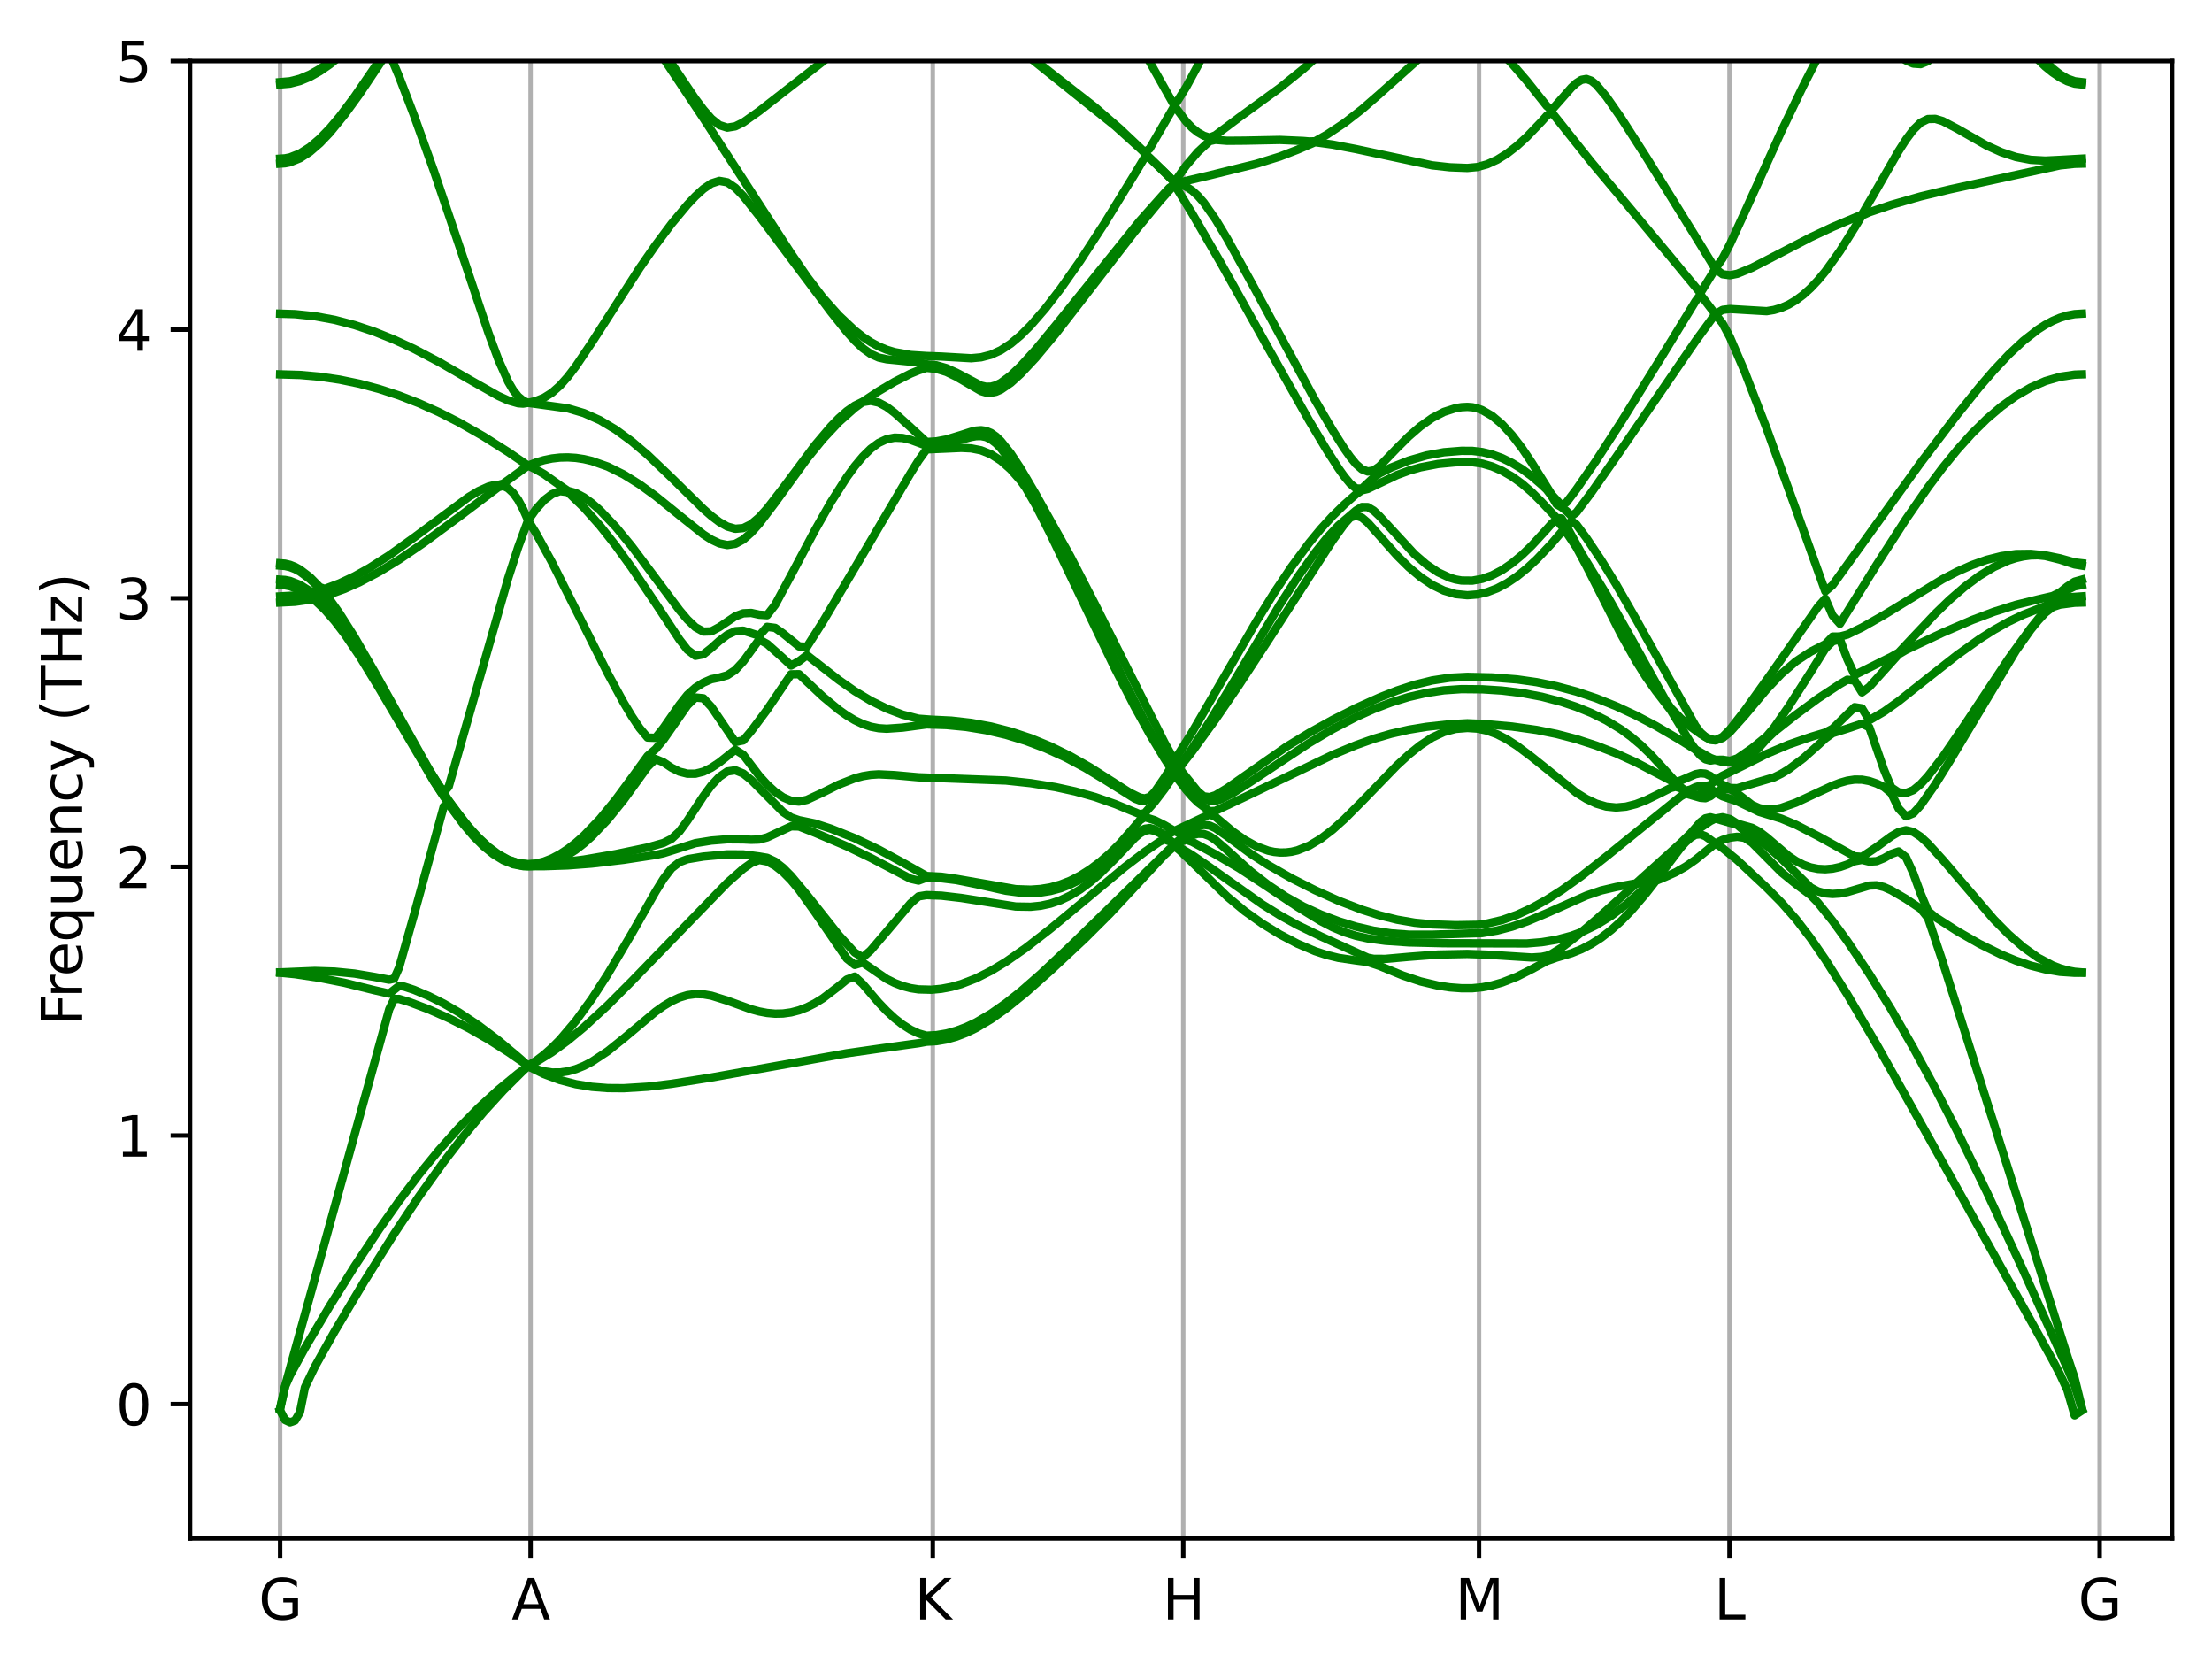 <?xml version="1.0" encoding="UTF-8" standalone="no"?>
<!DOCTYPE svg PUBLIC "-//W3C//DTD SVG 1.1//EN" "http://www.w3.org/Graphics/SVG/1.1/DTD/svg11.dtd">
<svg xmlns:xlink="http://www.w3.org/1999/xlink" width="398.561pt" height="300.989pt" viewBox="0 0 398.561 300.989" xmlns="http://www.w3.org/2000/svg" version="1.1">
 <defs>
  <style type="text/css">*{stroke-linejoin: round; stroke-linecap: butt}</style>
 </defs>
 <g id="figure_1">
  <g id="patch_1">
   <path d="M 0 300.989  L 398.561 300.989  L 398.561 0  L 0 0  z " style="fill: #ffffff"/>
  </g>
  <g id="axes_1">
   <g id="patch_2">
    <path d="M 34.241 277.111  L 391.361 277.111  L 391.361 10.999  L 34.241 10.999  z " style="fill: #ffffff"/>
   </g>
   <g id="matplotlib.axis_1">
    <g id="xtick_1">
     <g id="line2d_1">
      <path d="M 50.473 277.111  L 50.473 10.999  " clip-path="url(#pf12cc8b486)" style="fill: none; stroke: #b0b0b0; stroke-width: 0.8; stroke-linecap: square"/>
     </g>
     <g id="line2d_2">
      <defs>
       <path id="m36f27ec9d1" d="M 0 0  L 0 3.5  " style="stroke: #000000; stroke-width: 0.8"/>
      </defs>
      <g>
       <use xlink:href="#m36f27ec9d1" x="50.473" y="277.111" style="stroke: #000000; stroke-width: 0.8"/>
      </g>
     </g>
     <g id="text_1">
      <!-- G -->
      <g transform="translate(46.599 291.71) scale(0.1 -0.1)">
       <defs>
        <path id="DejaVuSans-47" d="M 3809 666  L 3809 1919  L 2778 1919  L 2778 2438  L 4434 2438  L 4434 434  Q 4069 175 3628 42  Q 3188 -91 2688 -91  Q 1594 -91 976 548  Q 359 1188 359 2328  Q 359 3472 976 4111  Q 1594 4750 2688 4750  Q 3144 4750 3555 4637  Q 3966 4525 4313 4306  L 4313 3634  Q 3963 3931 3569 4081  Q 3175 4231 2741 4231  Q 1884 4231 1454 3753  Q 1025 3275 1025 2328  Q 1025 1384 1454 906  Q 1884 428 2741 428  Q 3075 428 3337 486  Q 3600 544 3809 666  z " transform="scale(0.016)"/>
       </defs>
       <use xlink:href="#DejaVuSans-47"/>
      </g>
     </g>
    </g>
    <g id="xtick_2">
     <g id="line2d_3">
      <path d="M 95.602 277.111  L 95.602 10.999  " clip-path="url(#pf12cc8b486)" style="fill: none; stroke: #b0b0b0; stroke-width: 0.8; stroke-linecap: square"/>
     </g>
     <g id="line2d_4">
      <g>
       <use xlink:href="#m36f27ec9d1" x="95.602" y="277.111" style="stroke: #000000; stroke-width: 0.8"/>
      </g>
     </g>
     <g id="text_2">
      <!-- A -->
      <g transform="translate(92.181 291.71) scale(0.1 -0.1)">
       <defs>
        <path id="DejaVuSans-41" d="M 2188 4044  L 1331 1722  L 3047 1722  L 2188 4044  z M 1831 4666  L 2547 4666  L 4325 0  L 3669 0  L 3244 1197  L 1141 1197  L 716 0  L 50 0  L 1831 4666  z " transform="scale(0.016)"/>
       </defs>
       <use xlink:href="#DejaVuSans-41"/>
      </g>
     </g>
    </g>
    <g id="xtick_3">
     <g id="line2d_5">
      <path d="M 168.07 277.111  L 168.07 10.999  " clip-path="url(#pf12cc8b486)" style="fill: none; stroke: #b0b0b0; stroke-width: 0.8; stroke-linecap: square"/>
     </g>
     <g id="line2d_6">
      <g>
       <use xlink:href="#m36f27ec9d1" x="168.07" y="277.111" style="stroke: #000000; stroke-width: 0.8"/>
      </g>
     </g>
     <g id="text_3">
      <!-- K -->
      <g transform="translate(164.792 291.71) scale(0.1 -0.1)">
       <defs>
        <path id="DejaVuSans-4b" d="M 628 4666  L 1259 4666  L 1259 2694  L 3353 4666  L 4166 4666  L 1850 2491  L 4331 0  L 3500 0  L 1259 2247  L 1259 0  L 628 0  L 628 4666  z " transform="scale(0.016)"/>
       </defs>
       <use xlink:href="#DejaVuSans-4b"/>
      </g>
     </g>
    </g>
    <g id="xtick_4">
     <g id="line2d_7">
      <path d="M 213.199 277.111  L 213.199 10.999  " clip-path="url(#pf12cc8b486)" style="fill: none; stroke: #b0b0b0; stroke-width: 0.8; stroke-linecap: square"/>
     </g>
     <g id="line2d_8">
      <g>
       <use xlink:href="#m36f27ec9d1" x="213.199" y="277.111" style="stroke: #000000; stroke-width: 0.8"/>
      </g>
     </g>
     <g id="text_4">
      <!-- H -->
      <g transform="translate(209.439 291.71) scale(0.1 -0.1)">
       <defs>
        <path id="DejaVuSans-48" d="M 628 4666  L 1259 4666  L 1259 2753  L 3553 2753  L 3553 4666  L 4184 4666  L 4184 0  L 3553 0  L 3553 2222  L 1259 2222  L 1259 0  L 628 0  L 628 4666  z " transform="scale(0.016)"/>
       </defs>
       <use xlink:href="#DejaVuSans-48"/>
      </g>
     </g>
    </g>
    <g id="xtick_5">
     <g id="line2d_9">
      <path d="M 266.496 277.111  L 266.496 10.999  " clip-path="url(#pf12cc8b486)" style="fill: none; stroke: #b0b0b0; stroke-width: 0.8; stroke-linecap: square"/>
     </g>
     <g id="line2d_10">
      <g>
       <use xlink:href="#m36f27ec9d1" x="266.496" y="277.111" style="stroke: #000000; stroke-width: 0.8"/>
      </g>
     </g>
     <g id="text_5">
      <!-- M -->
      <g transform="translate(262.182 291.71) scale(0.1 -0.1)">
       <defs>
        <path id="DejaVuSans-4d" d="M 628 4666  L 1569 4666  L 2759 1491  L 3956 4666  L 4897 4666  L 4897 0  L 4281 0  L 4281 4097  L 3078 897  L 2444 897  L 1241 4097  L 1241 0  L 628 0  L 628 4666  z " transform="scale(0.016)"/>
       </defs>
       <use xlink:href="#DejaVuSans-4d"/>
      </g>
     </g>
    </g>
    <g id="xtick_6">
     <g id="line2d_11">
      <path d="M 311.624 277.111  L 311.624 10.999  " clip-path="url(#pf12cc8b486)" style="fill: none; stroke: #b0b0b0; stroke-width: 0.8; stroke-linecap: square"/>
     </g>
     <g id="line2d_12">
      <g>
       <use xlink:href="#m36f27ec9d1" x="311.624" y="277.111" style="stroke: #000000; stroke-width: 0.8"/>
      </g>
     </g>
     <g id="text_6">
      <!-- L -->
      <g transform="translate(308.838 291.71) scale(0.1 -0.1)">
       <defs>
        <path id="DejaVuSans-4c" d="M 628 4666  L 1259 4666  L 1259 531  L 3531 531  L 3531 0  L 628 0  L 628 4666  z " transform="scale(0.016)"/>
       </defs>
       <use xlink:href="#DejaVuSans-4c"/>
      </g>
     </g>
    </g>
    <g id="xtick_7">
     <g id="line2d_13">
      <path d="M 378.314 277.111  L 378.314 10.999  " clip-path="url(#pf12cc8b486)" style="fill: none; stroke: #b0b0b0; stroke-width: 0.8; stroke-linecap: square"/>
     </g>
     <g id="line2d_14">
      <g>
       <use xlink:href="#m36f27ec9d1" x="378.314" y="277.111" style="stroke: #000000; stroke-width: 0.8"/>
      </g>
     </g>
     <g id="text_7">
      <!-- G -->
      <g transform="translate(374.44 291.71) scale(0.1 -0.1)">
       <use xlink:href="#DejaVuSans-47"/>
      </g>
     </g>
    </g>
   </g>
   <g id="matplotlib.axis_2">
    <g id="ytick_1">
     <g id="line2d_15">
      <defs>
       <path id="mf8f8aa5b74" d="M 0 0  L -3.5 0  " style="stroke: #000000; stroke-width: 0.8"/>
      </defs>
      <g>
       <use xlink:href="#mf8f8aa5b74" x="34.241" y="252.919" style="stroke: #000000; stroke-width: 0.8"/>
      </g>
     </g>
     <g id="text_8">
      <!-- 0 -->
      <g transform="translate(20.878 256.718) scale(0.1 -0.1)">
       <defs>
        <path id="DejaVuSans-30" d="M 2034 4250  Q 1547 4250 1301 3770  Q 1056 3291 1056 2328  Q 1056 1369 1301 889  Q 1547 409 2034 409  Q 2525 409 2770 889  Q 3016 1369 3016 2328  Q 3016 3291 2770 3770  Q 2525 4250 2034 4250  z M 2034 4750  Q 2819 4750 3233 4129  Q 3647 3509 3647 2328  Q 3647 1150 3233 529  Q 2819 -91 2034 -91  Q 1250 -91 836 529  Q 422 1150 422 2328  Q 422 3509 836 4129  Q 1250 4750 2034 4750  z " transform="scale(0.016)"/>
       </defs>
       <use xlink:href="#DejaVuSans-30"/>
      </g>
     </g>
    </g>
    <g id="ytick_2">
     <g id="line2d_16">
      <g>
       <use xlink:href="#mf8f8aa5b74" x="34.241" y="204.535" style="stroke: #000000; stroke-width: 0.8"/>
      </g>
     </g>
     <g id="text_9">
      <!-- 1 -->
      <g transform="translate(20.878 208.334) scale(0.1 -0.1)">
       <defs>
        <path id="DejaVuSans-31" d="M 794 531  L 1825 531  L 1825 4091  L 703 3866  L 703 4441  L 1819 4666  L 2450 4666  L 2450 531  L 3481 531  L 3481 0  L 794 0  L 794 531  z " transform="scale(0.016)"/>
       </defs>
       <use xlink:href="#DejaVuSans-31"/>
      </g>
     </g>
    </g>
    <g id="ytick_3">
     <g id="line2d_17">
      <g>
       <use xlink:href="#mf8f8aa5b74" x="34.241" y="156.151" style="stroke: #000000; stroke-width: 0.8"/>
      </g>
     </g>
     <g id="text_10">
      <!-- 2 -->
      <g transform="translate(20.878 159.95) scale(0.1 -0.1)">
       <defs>
        <path id="DejaVuSans-32" d="M 1228 531  L 3431 531  L 3431 0  L 469 0  L 469 531  Q 828 903 1448 1529  Q 2069 2156 2228 2338  Q 2531 2678 2651 2914  Q 2772 3150 2772 3378  Q 2772 3750 2511 3984  Q 2250 4219 1831 4219  Q 1534 4219 1204 4116  Q 875 4013 500 3803  L 500 4441  Q 881 4594 1212 4672  Q 1544 4750 1819 4750  Q 2544 4750 2975 4387  Q 3406 4025 3406 3419  Q 3406 3131 3298 2873  Q 3191 2616 2906 2266  Q 2828 2175 2409 1742  Q 1991 1309 1228 531  z " transform="scale(0.016)"/>
       </defs>
       <use xlink:href="#DejaVuSans-32"/>
      </g>
     </g>
    </g>
    <g id="ytick_4">
     <g id="line2d_18">
      <g>
       <use xlink:href="#mf8f8aa5b74" x="34.241" y="107.767" style="stroke: #000000; stroke-width: 0.8"/>
      </g>
     </g>
     <g id="text_11">
      <!-- 3 -->
      <g transform="translate(20.878 111.566) scale(0.1 -0.1)">
       <defs>
        <path id="DejaVuSans-33" d="M 2597 2516  Q 3050 2419 3304 2112  Q 3559 1806 3559 1356  Q 3559 666 3084 287  Q 2609 -91 1734 -91  Q 1441 -91 1130 -33  Q 819 25 488 141  L 488 750  Q 750 597 1062 519  Q 1375 441 1716 441  Q 2309 441 2620 675  Q 2931 909 2931 1356  Q 2931 1769 2642 2001  Q 2353 2234 1838 2234  L 1294 2234  L 1294 2753  L 1863 2753  Q 2328 2753 2575 2939  Q 2822 3125 2822 3475  Q 2822 3834 2567 4026  Q 2313 4219 1838 4219  Q 1578 4219 1281 4162  Q 984 4106 628 3988  L 628 4550  Q 988 4650 1302 4700  Q 1616 4750 1894 4750  Q 2613 4750 3031 4423  Q 3450 4097 3450 3541  Q 3450 3153 3228 2886  Q 3006 2619 2597 2516  z " transform="scale(0.016)"/>
       </defs>
       <use xlink:href="#DejaVuSans-33"/>
      </g>
     </g>
    </g>
    <g id="ytick_5">
     <g id="line2d_19">
      <g>
       <use xlink:href="#mf8f8aa5b74" x="34.241" y="59.383" style="stroke: #000000; stroke-width: 0.8"/>
      </g>
     </g>
     <g id="text_12">
      <!-- 4 -->
      <g transform="translate(20.878 63.182) scale(0.1 -0.1)">
       <defs>
        <path id="DejaVuSans-34" d="M 2419 4116  L 825 1625  L 2419 1625  L 2419 4116  z M 2253 4666  L 3047 4666  L 3047 1625  L 3713 1625  L 3713 1100  L 3047 1100  L 3047 0  L 2419 0  L 2419 1100  L 313 1100  L 313 1709  L 2253 4666  z " transform="scale(0.016)"/>
       </defs>
       <use xlink:href="#DejaVuSans-34"/>
      </g>
     </g>
    </g>
    <g id="ytick_6">
     <g id="line2d_20">
      <g>
       <use xlink:href="#mf8f8aa5b74" x="34.241" y="10.999" style="stroke: #000000; stroke-width: 0.8"/>
      </g>
     </g>
     <g id="text_13">
      <!-- 5 -->
      <g transform="translate(20.878 14.798) scale(0.1 -0.1)">
       <defs>
        <path id="DejaVuSans-35" d="M 691 4666  L 3169 4666  L 3169 4134  L 1269 4134  L 1269 2991  Q 1406 3038 1543 3061  Q 1681 3084 1819 3084  Q 2600 3084 3056 2656  Q 3513 2228 3513 1497  Q 3513 744 3044 326  Q 2575 -91 1722 -91  Q 1428 -91 1123 -41  Q 819 9 494 109  L 494 744  Q 775 591 1075 516  Q 1375 441 1709 441  Q 2250 441 2565 725  Q 2881 1009 2881 1497  Q 2881 1984 2565 2268  Q 2250 2553 1709 2553  Q 1456 2553 1204 2497  Q 953 2441 691 2322  L 691 4666  z " transform="scale(0.016)"/>
       </defs>
       <use xlink:href="#DejaVuSans-35"/>
      </g>
     </g>
    </g>
    <g id="text_14">
     <!-- Frequency (THz) -->
     <g transform="translate(14.798 184.814) rotate(-90) scale(0.1 -0.1)">
      <defs>
       <path id="DejaVuSans-46" d="M 628 4666  L 3309 4666  L 3309 4134  L 1259 4134  L 1259 2759  L 3109 2759  L 3109 2228  L 1259 2228  L 1259 0  L 628 0  L 628 4666  z " transform="scale(0.016)"/>
       <path id="DejaVuSans-72" d="M 2631 2963  Q 2534 3019 2420 3045  Q 2306 3072 2169 3072  Q 1681 3072 1420 2755  Q 1159 2438 1159 1844  L 1159 0  L 581 0  L 581 3500  L 1159 3500  L 1159 2956  Q 1341 3275 1631 3429  Q 1922 3584 2338 3584  Q 2397 3584 2469 3576  Q 2541 3569 2628 3553  L 2631 2963  z " transform="scale(0.016)"/>
       <path id="DejaVuSans-65" d="M 3597 1894  L 3597 1613  L 953 1613  Q 991 1019 1311 708  Q 1631 397 2203 397  Q 2534 397 2845 478  Q 3156 559 3463 722  L 3463 178  Q 3153 47 2828 -22  Q 2503 -91 2169 -91  Q 1331 -91 842 396  Q 353 884 353 1716  Q 353 2575 817 3079  Q 1281 3584 2069 3584  Q 2775 3584 3186 3129  Q 3597 2675 3597 1894  z M 3022 2063  Q 3016 2534 2758 2815  Q 2500 3097 2075 3097  Q 1594 3097 1305 2825  Q 1016 2553 972 2059  L 3022 2063  z " transform="scale(0.016)"/>
       <path id="DejaVuSans-71" d="M 947 1747  Q 947 1113 1208 752  Q 1469 391 1925 391  Q 2381 391 2643 752  Q 2906 1113 2906 1747  Q 2906 2381 2643 2742  Q 2381 3103 1925 3103  Q 1469 3103 1208 2742  Q 947 2381 947 1747  z M 2906 525  Q 2725 213 2448 61  Q 2172 -91 1784 -91  Q 1150 -91 751 415  Q 353 922 353 1747  Q 353 2572 751 3078  Q 1150 3584 1784 3584  Q 2172 3584 2448 3432  Q 2725 3281 2906 2969  L 2906 3500  L 3481 3500  L 3481 -1331  L 2906 -1331  L 2906 525  z " transform="scale(0.016)"/>
       <path id="DejaVuSans-75" d="M 544 1381  L 544 3500  L 1119 3500  L 1119 1403  Q 1119 906 1312 657  Q 1506 409 1894 409  Q 2359 409 2629 706  Q 2900 1003 2900 1516  L 2900 3500  L 3475 3500  L 3475 0  L 2900 0  L 2900 538  Q 2691 219 2414 64  Q 2138 -91 1772 -91  Q 1169 -91 856 284  Q 544 659 544 1381  z M 1991 3584  L 1991 3584  z " transform="scale(0.016)"/>
       <path id="DejaVuSans-6e" d="M 3513 2113  L 3513 0  L 2938 0  L 2938 2094  Q 2938 2591 2744 2837  Q 2550 3084 2163 3084  Q 1697 3084 1428 2787  Q 1159 2491 1159 1978  L 1159 0  L 581 0  L 581 3500  L 1159 3500  L 1159 2956  Q 1366 3272 1645 3428  Q 1925 3584 2291 3584  Q 2894 3584 3203 3211  Q 3513 2838 3513 2113  z " transform="scale(0.016)"/>
       <path id="DejaVuSans-63" d="M 3122 3366  L 3122 2828  Q 2878 2963 2633 3030  Q 2388 3097 2138 3097  Q 1578 3097 1268 2742  Q 959 2388 959 1747  Q 959 1106 1268 751  Q 1578 397 2138 397  Q 2388 397 2633 464  Q 2878 531 3122 666  L 3122 134  Q 2881 22 2623 -34  Q 2366 -91 2075 -91  Q 1284 -91 818 406  Q 353 903 353 1747  Q 353 2603 823 3093  Q 1294 3584 2113 3584  Q 2378 3584 2631 3529  Q 2884 3475 3122 3366  z " transform="scale(0.016)"/>
       <path id="DejaVuSans-79" d="M 2059 -325  Q 1816 -950 1584 -1140  Q 1353 -1331 966 -1331  L 506 -1331  L 506 -850  L 844 -850  Q 1081 -850 1212 -737  Q 1344 -625 1503 -206  L 1606 56  L 191 3500  L 800 3500  L 1894 763  L 2988 3500  L 3597 3500  L 2059 -325  z " transform="scale(0.016)"/>
       <path id="DejaVuSans-20" transform="scale(0.016)"/>
       <path id="DejaVuSans-28" d="M 1984 4856  Q 1566 4138 1362 3434  Q 1159 2731 1159 2009  Q 1159 1288 1364 580  Q 1569 -128 1984 -844  L 1484 -844  Q 1016 -109 783 600  Q 550 1309 550 2009  Q 550 2706 781 3412  Q 1013 4119 1484 4856  L 1984 4856  z " transform="scale(0.016)"/>
       <path id="DejaVuSans-54" d="M -19 4666  L 3928 4666  L 3928 4134  L 2272 4134  L 2272 0  L 1638 0  L 1638 4134  L -19 4134  L -19 4666  z " transform="scale(0.016)"/>
       <path id="DejaVuSans-7a" d="M 353 3500  L 3084 3500  L 3084 2975  L 922 459  L 3084 459  L 3084 0  L 275 0  L 275 525  L 2438 3041  L 353 3041  L 353 3500  z " transform="scale(0.016)"/>
       <path id="DejaVuSans-29" d="M 513 4856  L 1013 4856  Q 1481 4119 1714 3412  Q 1947 2706 1947 2009  Q 1947 1309 1714 600  Q 1481 -109 1013 -844  L 513 -844  Q 928 -128 1133 580  Q 1338 1288 1338 2009  Q 1338 2731 1133 3434  Q 928 4138 513 4856  z " transform="scale(0.016)"/>
      </defs>
      <use xlink:href="#DejaVuSans-46"/>
      <use xlink:href="#DejaVuSans-72" x="50.27"/>
      <use xlink:href="#DejaVuSans-65" x="89.133"/>
      <use xlink:href="#DejaVuSans-71" x="150.656"/>
      <use xlink:href="#DejaVuSans-75" x="214.133"/>
      <use xlink:href="#DejaVuSans-65" x="277.512"/>
      <use xlink:href="#DejaVuSans-6e" x="339.035"/>
      <use xlink:href="#DejaVuSans-63" x="402.414"/>
      <use xlink:href="#DejaVuSans-79" x="457.395"/>
      <use xlink:href="#DejaVuSans-20" x="516.574"/>
      <use xlink:href="#DejaVuSans-28" x="548.361"/>
      <use xlink:href="#DejaVuSans-54" x="587.375"/>
      <use xlink:href="#DejaVuSans-48" x="648.459"/>
      <use xlink:href="#DejaVuSans-7a" x="723.654"/>
      <use xlink:href="#DejaVuSans-29" x="776.145"/>
     </g>
    </g>
   </g>
   <g id="line2d_21">
    <path d="M 50.473 254.067  L 51.367 255.785  L 52.26 256.204  L 53.154 255.879  L 54.047 254.377  L 54.941 249.9  L 56.728 246.184  L 60.302 239.804  L 65.663 230.787  L 71.023 222.234  L 75.491 215.523  L 79.958 209.265  L 83.532 204.628  L 87.106 200.344  L 90.68 196.423  L 94.254 192.863  L 95.148 192.057  L 95.148 192.057  L 98.019 193.478  L 100.891 194.544  L 103.763 195.294  L 106.634 195.765  L 109.506 195.992  L 112.378 196.014  L 116.685 195.746  L 120.992 195.23  L 128.172 194.089  L 143.966 191.276  L 152.581 189.724  L 158.324 188.902  L 165.503 187.913  L 166.939 187.645  L 166.939 187.645  L 168.726 187.544  L 170.513 187.24  L 172.3 186.74  L 174.087 186.052  L 175.874 185.189  L 178.554 183.598  L 181.235 181.704  L 184.809 178.822  L 189.276 174.868  L 195.531 169.019  L 199.998 164.559  L 204.465 159.765  L 209.826 153.994  L 211.613 152.4  L 211.613 152.4  L 212.669 153.269  L 221.113 161.491  L 224.28 164.116  L 227.446 166.373  L 230.613 168.316  L 233.779 169.981  L 236.946 171.33  L 239.057 172.023  L 241.168 172.539  L 244.335 173.009  L 246.446 173.281  L 248.557 173.99  L 252.779 175.722  L 255.945 176.778  L 259.112 177.532  L 261.223 177.848  L 263.334 178.008  L 265.283 178.006  L 267.07 177.833  L 268.857 177.489  L 270.644 176.98  L 273.324 175.927  L 276.005 174.575  L 278.685 173.118  L 280.472 172.485  L 283.153 171.697  L 284.94 170.978  L 286.727 170.052  L 288.514 168.903  L 290.301 167.523  L 292.088 165.916  L 293.874 164.088  L 296.555 160.966  L 298.342 158.672  L 300.129 157.924  L 301.916 157.128  L 303.703 156.107  L 305.49 154.866  L 308.17 152.684  L 309.064 151.927  L 310.385 152.775  L 313.028 154.936  L 318.313 159.885  L 320.955 162.554  L 323.598 165.553  L 326.24 168.992  L 328.883 172.833  L 332.847 179.128  L 338.132 188.127  L 344.738 199.886  L 365.879 237.834  L 369.843 245.005  L 371.164 247.53  L 372.485 250.36  L 373.807 254.937  L 375.128 254.067  L 375.128 254.067  " clip-path="url(#pf12cc8b486)" style="fill: none; stroke: #008000; stroke-width: 1.5; stroke-linecap: square"/>
   </g>
   <g id="line2d_22">
    <path d="M 50.473 253.814  L 51.367 249.767  L 52.26 247.735  L 54.941 242.813  L 59.408 235.264  L 63.876 228.119  L 68.343 221.376  L 71.917 216.312  L 75.491 211.576  L 79.065 207.196  L 82.639 203.189  L 86.213 199.559  L 89.787 196.295  L 93.361 193.361  L 95.148 192.057  L 95.148 192.057  L 96.583 192.579  L 98.019 192.98  L 99.455 193.181  L 100.891 193.178  L 102.327 192.973  L 103.763 192.575  L 105.198 191.995  L 106.634 191.25  L 109.506 189.343  L 112.378 187.04  L 118.121 182.229  L 119.557 181.207  L 120.992 180.344  L 122.428 179.681  L 123.864 179.248  L 125.3 179.057  L 126.736 179.099  L 128.172 179.344  L 131.043 180.243  L 135.351 181.801  L 136.787 182.191  L 138.222 182.461  L 139.658 182.59  L 141.094 182.559  L 142.53 182.359  L 143.966 181.985  L 145.402 181.434  L 146.837 180.71  L 148.273 179.821  L 151.145 177.623  L 152.581 176.434  L 154.017 175.911  L 155.452 177.25  L 158.324 180.606  L 159.76 182.106  L 161.196 183.433  L 162.632 184.561  L 164.067 185.472  L 165.503 186.148  L 166.939 186.555  L 166.939 186.555  L 168.726 186.456  L 170.513 186.158  L 172.3 185.667  L 174.087 184.993  L 175.874 184.145  L 178.554 182.577  L 181.235 180.702  L 183.915 178.576  L 187.489 175.452  L 192.85 170.412  L 202.678 160.828  L 210.72 152.949  L 211.613 152.4  L 211.613 152.4  L 212.669 152.745  L 214.78 154.004  L 217.946 156.178  L 227.446 162.905  L 230.613 164.872  L 233.779 166.623  L 238.001 168.673  L 246.446 172.509  L 247.501 172.712  L 249.612 172.724  L 253.834 172.349  L 259.112 171.942  L 264.39 171.833  L 264.39 171.833  L 267.963 171.959  L 276.005 172.475  L 277.792 172.355  L 278.685 172.168  L 279.579 171.82  L 281.366 170.711  L 284.046 168.656  L 284.94 167.921  L 287.62 166.624  L 290.301 164.975  L 292.981 162.942  L 295.661 160.529  L 297.448 158.841  L 298.342 158.523  L 300.129 156.264  L 302.809 152.723  L 303.703 151.723  L 304.596 150.911  L 305.49 150.367  L 306.383 150.275  L 307.277 150.618  L 309.064 151.927  L 309.064 151.927  L 310.385 151.294  L 311.706 150.888  L 313.028 150.725  L 314.349 150.918  L 315.67 151.789  L 320.955 157.114  L 323.598 159.256  L 326.24 161.239  L 327.562 162.602  L 330.204 165.89  L 332.847 169.52  L 336.811 175.424  L 340.775 181.832  L 344.738 188.719  L 348.702 196.051  L 352.666 203.786  L 357.951 214.638  L 364.558 228.858  L 372.485 246.433  L 373.807 249.572  L 375.128 253.814  L 375.128 253.814  " clip-path="url(#pf12cc8b486)" style="fill: none; stroke: #008000; stroke-width: 1.5; stroke-linecap: square"/>
   </g>
   <g id="line2d_23">
    <path d="M 50.473 253.626  L 51.367 249.656  L 56.728 230.301  L 70.13 181.788  L 71.023 179.939  L 71.917 179.937  L 73.704 180.474  L 77.278 181.825  L 80.852 183.402  L 84.426 185.204  L 88 187.238  L 91.574 189.507  L 95.148 191.969  L 95.148 191.969  L 96.583 191.3  L 99.455 189.524  L 102.327 187.421  L 105.198 185.047  L 109.506 181.079  L 113.813 176.761  L 131.043 159.017  L 133.915 156.491  L 135.351 155.47  L 136.787 154.908  L 138.222 155.174  L 139.658 155.953  L 141.094 157.084  L 142.53 158.541  L 143.966 160.277  L 146.837 164.291  L 152.581 172.671  L 154.017 173.812  L 155.452 173.386  L 159.76 176.338  L 161.196 177.061  L 162.632 177.61  L 164.067 177.989  L 165.503 178.214  L 167.833 178.277  L 169.62 178.106  L 171.406 177.767  L 173.193 177.265  L 175.874 176.225  L 178.554 174.874  L 181.235 173.255  L 184.809 170.766  L 189.276 167.296  L 195.531 162.116  L 202.678 156.17  L 206.252 153.445  L 208.933 151.61  L 209.826 151.216  L 210.72 151.541  L 211.613 151.988  L 211.613 151.988  L 213.724 151.277  L 214.78 151.631  L 219.002 153.893  L 223.224 156.367  L 227.446 159.135  L 233.779 163.345  L 238.001 165.93  L 240.112 167.026  L 242.224 167.911  L 244.335 168.57  L 246.446 169.032  L 249.612 169.462  L 253.834 169.751  L 260.167 169.902  L 275.111 169.94  L 277.792 169.716  L 280.472 169.273  L 283.153 168.555  L 284.94 167.899  L 287.62 165.62  L 294.768 159.212  L 296.555 158.896  L 297.448 158.585  L 299.235 156.712  L 301.916 153.502  L 304.596 150.311  L 308.17 147.898  L 309.064 147.441  L 309.064 147.441  L 313.028 148.59  L 314.349 149.716  L 315.67 150.625  L 316.991 151.392  L 318.313 152.325  L 320.955 154.666  L 326.24 159.859  L 327.562 160.561  L 328.883 160.915  L 330.204 161.027  L 331.526 160.942  L 332.847 160.687  L 336.811 159.514  L 338.132 159.459  L 339.453 159.782  L 340.775 160.373  L 343.417 161.916  L 346.06 163.681  L 347.381 165.33  L 350.024 173.205  L 359.272 202.452  L 372.485 244.25  L 373.807 248.244  L 375.128 253.626  L 375.128 253.626  " clip-path="url(#pf12cc8b486)" style="fill: none; stroke: #008000; stroke-width: 1.5; stroke-linecap: square"/>
   </g>
   <g id="line2d_24">
    <path d="M 50.473 175.213  L 53.154 175.477  L 57.621 176.15  L 62.089 177.04  L 67.45 178.364  L 70.13 178.97  L 71.917 177.583  L 72.81 177.712  L 74.597 178.296  L 77.278 179.426  L 79.958 180.774  L 82.639 182.326  L 86.213 184.696  L 89.787 187.39  L 93.361 190.389  L 95.148 191.969  L 95.148 191.969  L 96.583 191.075  L 98.019 189.985  L 99.455 188.716  L 100.891 187.27  L 103.763 183.885  L 106.634 179.922  L 109.506 175.484  L 113.813 168.187  L 118.121 160.617  L 119.557 158.295  L 120.992 156.417  L 122.428 155.296  L 123.864 154.768  L 126.736 154.286  L 131.043 153.89  L 133.915 153.904  L 136.787 154.272  L 138.222 154.513  L 139.658 155.19  L 141.094 156.316  L 142.53 157.761  L 145.402 161.2  L 151.145 168.446  L 154.017 171.592  L 155.452 172.463  L 156.888 171.178  L 159.76 167.818  L 164.067 162.715  L 165.503 161.465  L 166.939 161.23  L 166.939 161.23  L 169.62 161.33  L 173.193 161.746  L 183.022 163.29  L 185.702 163.331  L 187.489 163.151  L 189.276 162.769  L 191.063 162.161  L 192.85 161.312  L 194.637 160.222  L 196.424 158.899  L 198.211 157.361  L 200.891 154.707  L 204.465 150.937  L 205.359 150.167  L 206.252 149.646  L 207.146 149.476  L 208.039 149.654  L 208.933 150.065  L 209.826 150.6  L 211.613 151.988  L 211.613 151.988  L 212.669 151.175  L 213.724 150.703  L 215.835 150.184  L 216.891 150.219  L 217.946 150.612  L 219.002 151.305  L 221.113 153.128  L 225.335 156.942  L 228.502 159.396  L 231.668 161.51  L 234.835 163.284  L 238.001 164.736  L 241.168 165.937  L 244.335 166.907  L 247.501 167.642  L 250.668 168.124  L 253.834 168.354  L 258.056 168.359  L 267.07 168.066  L 269.75 167.622  L 272.431 166.917  L 275.111 165.989  L 278.685 164.491  L 285.833 161.316  L 288.514 160.401  L 291.194 159.77  L 294.768 159.124  L 302.809 151.867  L 304.596 150.121  L 306.383 148.08  L 307.277 147.409  L 308.17 147.213  L 309.064 147.441  L 309.064 147.441  L 310.385 147.206  L 311.706 147.535  L 313.028 148.364  L 315.67 149.106  L 316.991 149.804  L 318.313 150.817  L 322.277 154.198  L 323.598 155.082  L 324.919 155.767  L 326.24 156.242  L 327.562 156.51  L 328.883 156.58  L 330.204 156.463  L 331.526 156.173  L 332.847 155.722  L 334.168 155.132  L 335.489 154.887  L 336.811 155.204  L 338.132 155.121  L 339.453 154.584  L 340.775 153.823  L 342.096 153.37  L 343.417 154.409  L 344.738 157.301  L 346.06 160.93  L 347.381 164.085  L 348.702 165.194  L 352.666 167.726  L 356.63 169.996  L 360.594 171.949  L 363.236 173.036  L 365.879 173.928  L 368.521 174.605  L 371.164 175.049  L 373.807 175.226  L 375.128 175.213  L 375.128 175.213  " clip-path="url(#pf12cc8b486)" style="fill: none; stroke: #008000; stroke-width: 1.5; stroke-linecap: square"/>
   </g>
   <g id="line2d_25">
    <path d="M 50.473 175.158  L 56.728 174.898  L 60.302 175.015  L 63.876 175.367  L 67.45 175.966  L 70.13 176.476  L 71.023 176.281  L 71.917 174.264  L 74.597 164.749  L 79.958 145.264  L 80.852 144.864  L 83.532 148.525  L 85.319 150.623  L 87.106 152.41  L 88.893 153.86  L 90.68 154.953  L 92.467 155.673  L 94.254 156.014  L 98.019 156.028  L 102.327 155.882  L 106.634 155.554  L 112.378 154.875  L 118.121 153.999  L 119.557 153.686  L 125.3 151.876  L 128.172 151.415  L 131.043 151.181  L 133.915 151.203  L 135.351 151.27  L 136.787 151.224  L 138.222 150.845  L 142.53 148.849  L 143.966 148.877  L 146.837 150  L 152.581 152.44  L 156.888 154.526  L 164.067 158.288  L 165.503 158.622  L 166.939 158.088  L 166.939 158.088  L 169.62 158.2  L 172.3 158.527  L 175.874 159.246  L 181.235 160.443  L 183.915 160.798  L 185.702 160.867  L 187.489 160.771  L 189.276 160.491  L 191.063 160.011  L 192.85 159.324  L 194.637 158.425  L 196.424 157.317  L 198.211 156.012  L 200.891 153.746  L 205.359 149.786  L 206.252 149.285  L 207.146 149.15  L 208.039 149.395  L 209.826 150.382  L 210.72 150.183  L 211.613 149.676  L 211.613 149.676  L 212.669 150.215  L 213.724 150.159  L 214.78 149.429  L 215.835 148.852  L 216.891 148.58  L 217.946 148.705  L 219.002 149.183  L 221.113 150.65  L 225.335 153.773  L 228.502 155.813  L 232.724 158.211  L 236.946 160.35  L 241.168 162.244  L 245.39 163.864  L 248.557 164.868  L 251.723 165.657  L 254.89 166.203  L 258.056 166.508  L 262.278 166.652  L 266.176 166.585  L 267.963 166.353  L 270.644 165.723  L 273.324 164.78  L 276.005 163.549  L 278.685 162.063  L 281.366 160.357  L 284.94 157.805  L 289.407 154.3  L 302.809 143.461  L 303.703 142.938  L 306.383 143.709  L 307.277 143.777  L 308.17 143.418  L 309.064 142.738  L 310.385 143.442  L 313.028 144.337  L 316.991 146.252  L 320.955 147.458  L 323.598 148.567  L 327.562 150.598  L 334.168 154.25  L 335.489 154.34  L 338.132 152.575  L 340.775 150.638  L 342.096 149.875  L 343.417 149.546  L 344.738 149.853  L 346.06 150.724  L 347.381 151.935  L 350.024 154.836  L 359.272 165.63  L 361.915 168.299  L 364.558 170.613  L 367.2 172.5  L 369.843 173.903  L 371.164 174.412  L 372.485 174.791  L 373.807 175.043  L 375.128 175.158  L 375.128 175.158  " clip-path="url(#pf12cc8b486)" style="fill: none; stroke: #008000; stroke-width: 1.5; stroke-linecap: square"/>
   </g>
   <g id="line2d_26">
    <path d="M 50.473 108.533  L 53.154 108.401  L 55.834 108.018  L 56.728 108.128  L 58.515 109.823  L 60.302 111.869  L 62.089 114.21  L 64.769 118.169  L 68.343 124.029  L 78.171 140.734  L 80.852 144.81  L 83.532 148.36  L 85.319 150.424  L 87.106 152.201  L 88.893 153.663  L 90.68 154.791  L 92.467 155.566  L 94.254 155.977  L 95.148 156.043  L 95.148 156.043  L 96.583 155.971  L 100.891 155.377  L 105.198 154.837  L 110.942 153.849  L 116.685 152.651  L 119.557 151.834  L 120.992 151.105  L 122.428 149.768  L 123.864 147.808  L 126.736 143.42  L 128.172 141.481  L 129.607 139.944  L 131.043 138.962  L 132.479 138.747  L 133.915 139.328  L 135.351 140.485  L 141.094 146.277  L 142.53 147.244  L 143.966 147.742  L 146.837 148.331  L 149.709 149.267  L 154.017 150.987  L 158.324 153.028  L 162.632 155.363  L 166.939 157.789  L 166.939 157.789  L 169.62 157.925  L 172.3 158.301  L 183.022 160.164  L 185.702 160.253  L 187.489 160.13  L 189.276 159.831  L 191.063 159.336  L 192.85 158.632  L 194.637 157.714  L 196.424 156.582  L 198.211 155.242  L 199.998 153.693  L 201.785 151.924  L 204.465 148.853  L 205.359 147.777  L 206.252 147.182  L 208.039 147.744  L 209.826 148.632  L 211.613 149.676  L 211.613 149.676  L 217.946 146.688  L 219.002 147.145  L 222.169 149.805  L 224.28 151.287  L 226.391 152.447  L 228.502 153.226  L 229.557 153.453  L 230.613 153.563  L 231.668 153.554  L 232.724 153.424  L 233.779 153.174  L 235.89 152.328  L 238.001 151.065  L 240.112 149.45  L 242.224 147.559  L 245.39 144.388  L 251.723 137.859  L 253.834 135.921  L 255.945 134.229  L 258.056 132.852  L 260.167 131.86  L 262.278 131.296  L 264.39 131.127  L 264.39 131.127  L 266.176 131.241  L 267.963 131.613  L 269.75 132.272  L 271.537 133.195  L 273.324 134.339  L 276.005 136.356  L 284.046 142.801  L 285.833 143.909  L 287.62 144.753  L 289.407 145.278  L 291.194 145.456  L 292.981 145.296  L 294.768 144.84  L 296.555 144.152  L 299.235 142.841  L 301.022 141.939  L 301.916 141.716  L 302.809 141.98  L 304.596 142.925  L 305.49 143.324  L 306.383 143.005  L 307.277 142.302  L 308.17 142.038  L 309.064 142.738  L 309.064 142.738  L 310.385 142.125  L 311.706 142.147  L 313.028 142.924  L 315.67 144.976  L 316.991 145.569  L 318.313 145.828  L 319.634 145.789  L 320.955 145.519  L 323.598 144.583  L 327.562 142.733  L 330.204 141.51  L 331.526 141.002  L 332.847 140.624  L 334.168 140.424  L 335.489 140.439  L 336.811 140.681  L 338.132 141.135  L 339.453 141.769  L 340.775 142.883  L 342.096 145.628  L 343.417 147.05  L 344.738 146.504  L 346.06 145.063  L 348.702 141.294  L 351.345 137.037  L 363.236 117.194  L 365.879 113.449  L 367.2 111.816  L 368.521 110.379  L 369.843 109.354  L 371.164 108.92  L 373.807 108.572  L 375.128 108.533  L 375.128 108.533  " clip-path="url(#pf12cc8b486)" style="fill: none; stroke: #008000; stroke-width: 1.5; stroke-linecap: square"/>
   </g>
   <g id="line2d_27">
    <path d="M 50.473 107.423  L 53.154 107.272  L 54.941 107.004  L 57.621 108.106  L 59.408 109.967  L 61.195 112.192  L 63.876 116.022  L 66.556 120.289  L 70.13 126.377  L 78.171 140.689  L 79.958 143.448  L 80.852 144.283  L 84.426 148.996  L 86.213 150.979  L 88 152.645  L 89.787 153.968  L 91.574 154.924  L 93.361 155.498  L 95.148 155.678  L 95.148 155.678  L 98.019 155.59  L 99.455 155.34  L 100.891 154.765  L 102.327 154.002  L 103.763 153.058  L 105.198 151.94  L 106.634 150.657  L 109.506 147.633  L 112.378 144.078  L 116.685 138.124  L 118.121 136.726  L 119.557 137.321  L 120.992 138.286  L 122.428 139  L 123.864 139.366  L 125.3 139.364  L 126.736 138.998  L 128.172 138.297  L 129.607 137.343  L 132.479 135.049  L 133.915 135.95  L 136.787 139.735  L 138.222 141.315  L 139.658 142.625  L 141.094 143.621  L 142.53 144.24  L 143.966 144.391  L 145.402 144.075  L 148.273 142.746  L 151.145 141.32  L 154.017 140.192  L 155.452 139.81  L 156.888 139.574  L 158.324 139.482  L 161.196 139.623  L 165.503 140.012  L 181.235 140.591  L 185.702 141.068  L 190.17 141.779  L 193.744 142.56  L 197.318 143.563  L 200.891 144.82  L 205.359 146.651  L 206.252 146.488  L 208.039 144.456  L 209.826 142.109  L 211.613 139.498  L 211.613 139.498  L 213.724 142.272  L 214.78 143.497  L 215.835 144.54  L 217.946 146.117  L 219.002 146.059  L 224.28 143.567  L 240.112 135.971  L 244.335 134.216  L 247.501 133.089  L 250.668 132.161  L 253.834 131.442  L 257.001 130.92  L 261.223 130.449  L 264.39 130.279  L 264.39 130.279  L 267.07 130.388  L 272.431 130.862  L 276.898 131.488  L 280.472 132.206  L 284.046 133.14  L 287.62 134.3  L 291.194 135.693  L 294.768 137.322  L 299.235 139.655  L 301.022 140.589  L 301.916 140.856  L 302.809 141.77  L 303.703 142.441  L 304.596 142.223  L 305.49 141.792  L 306.383 141.534  L 307.277 141.59  L 308.17 141.4  L 309.064 140.498  L 310.385 141.336  L 311.706 141.938  L 313.028 141.971  L 319.634 140.026  L 320.955 139.376  L 322.277 138.576  L 324.919 136.598  L 327.562 134.253  L 328.883 133.029  L 330.204 132.066  L 332.847 131.243  L 335.489 130.352  L 336.811 131.002  L 339.453 138.631  L 340.775 141.842  L 342.096 142.725  L 343.417 142.854  L 344.738 142.327  L 346.06 141.242  L 347.381 139.805  L 350.024 136.378  L 353.987 130.591  L 361.915 118.653  L 365.879 113.17  L 368.521 109.878  L 369.843 108.763  L 371.164 107.981  L 372.485 107.609  L 375.128 107.423  L 375.128 107.423  " clip-path="url(#pf12cc8b486)" style="fill: none; stroke: #008000; stroke-width: 1.5; stroke-linecap: square"/>
   </g>
   <g id="line2d_28">
    <path d="M 50.473 105.373  L 51.367 105.431  L 52.26 105.603  L 54.047 106.286  L 54.941 106.791  L 55.834 106.821  L 57.621 107.513  L 58.515 107.312  L 59.408 108.267  L 61.195 110.788  L 63.876 115.067  L 67.45 121.379  L 72.81 131.05  L 77.278 138.623  L 80.852 144.206  L 82.639 146.671  L 84.426 148.901  L 86.213 150.867  L 88 152.534  L 89.787 153.871  L 91.574 154.854  L 93.361 155.461  L 95.148 155.678  L 95.148 155.678  L 96.583 155.549  L 98.019 155.187  L 99.455 154.618  L 100.891 153.858  L 102.327 152.916  L 103.763 151.802  L 105.198 150.527  L 108.07 147.533  L 110.942 144.028  L 113.813 140.133  L 116.685 136.175  L 118.121 134.942  L 119.557 133.229  L 123.864 127.04  L 125.3 125.638  L 126.736 125.779  L 128.172 127.317  L 131.043 131.529  L 132.479 133.658  L 133.915 133.376  L 135.351 131.685  L 138.222 127.831  L 142.53 121.466  L 143.966 121.442  L 148.273 125.486  L 151.145 127.862  L 152.581 128.874  L 154.017 129.734  L 155.452 130.414  L 156.888 130.895  L 158.324 131.172  L 159.76 131.266  L 162.632 131.064  L 166.939 130.483  L 166.939 130.483  L 170.513 130.597  L 174.087 130.942  L 177.661 131.526  L 181.235 132.357  L 184.809 133.445  L 188.383 134.798  L 191.957 136.425  L 195.531 138.328  L 199.104 140.494  L 204.465 143.85  L 205.359 144.19  L 206.252 144.242  L 207.146 143.917  L 208.039 143.357  L 208.933 142.56  L 211.613 139.498  L 211.613 139.498  L 212.669 140.393  L 214.78 142.444  L 215.835 143.222  L 216.891 143.801  L 217.946 144.252  L 219.002 144.26  L 220.057 143.937  L 222.169 142.85  L 225.335 140.834  L 235.89 133.843  L 240.112 131.349  L 244.335 129.151  L 247.501 127.729  L 250.668 126.523  L 253.834 125.549  L 257.001 124.821  L 260.167 124.346  L 263.334 124.129  L 267.07 124.164  L 270.644 124.392  L 274.218 124.828  L 277.792 125.499  L 281.366 126.434  L 284.046 127.332  L 286.727 128.426  L 289.407 129.758  L 292.088 131.393  L 293.874 132.697  L 295.661 134.206  L 297.448 135.934  L 300.129 138.858  L 301.916 140.832  L 302.809 140.6  L 305.49 139.456  L 306.383 139.278  L 307.277 139.353  L 308.17 139.768  L 309.064 140.498  L 309.064 140.498  L 310.385 139.719  L 314.349 137.8  L 318.313 135.803  L 322.277 134.118  L 326.24 132.751  L 328.883 131.953  L 330.204 131.258  L 332.847 128.662  L 334.168 127.375  L 335.489 127.589  L 336.811 129.737  L 339.453 128.193  L 342.096 126.31  L 347.381 122.118  L 352.666 117.966  L 356.63 115.139  L 359.272 113.458  L 361.915 111.977  L 364.558 110.718  L 368.521 109.178  L 369.843 108.219  L 371.164 107.097  L 372.485 106.273  L 373.807 105.626  L 375.128 105.373  L 375.128 105.373  " clip-path="url(#pf12cc8b486)" style="fill: none; stroke: #008000; stroke-width: 1.5; stroke-linecap: square"/>
   </g>
   <g id="line2d_29">
    <path d="M 50.473 104.407  L 51.367 104.466  L 52.26 104.642  L 54.047 105.339  L 55.834 106.469  L 56.728 106.606  L 57.621 106.364  L 59.408 107.978  L 61.195 110.502  L 63.876 114.739  L 67.45 120.947  L 77.278 138.549  L 79.065 141.442  L 79.958 142.718  L 80.852 141.689  L 91.574 104.111  L 93.361 98.578  L 95.148 93.725  L 95.148 93.725  L 96.583 96.045  L 99.455 101.285  L 103.763 109.855  L 109.506 121.299  L 112.378 126.569  L 113.813 128.975  L 115.249 131.145  L 116.685 132.859  L 118.121 132.911  L 119.557 131.101  L 122.428 126.968  L 123.864 125.158  L 125.3 123.871  L 126.736 122.967  L 128.172 122.342  L 129.607 122.053  L 131.043 121.639  L 132.479 120.698  L 133.915 119.151  L 136.787 115.202  L 138.222 115.983  L 141.094 118.544  L 142.53 119.878  L 143.966 119.107  L 145.402 118.008  L 148.273 120.25  L 151.145 122.488  L 154.017 124.494  L 156.888 126.218  L 159.76 127.636  L 162.632 128.73  L 165.503 129.458  L 167.833 129.633  L 171.406 129.803  L 174.98 130.208  L 178.554 130.861  L 182.128 131.777  L 185.702 132.968  L 189.276 134.44  L 192.85 136.195  L 196.424 138.224  L 200.891 141.07  L 203.572 142.783  L 205.359 143.657  L 206.252 143.817  L 207.146 143.548  L 208.039 142.67  L 209.826 140.062  L 210.72 138.653  L 211.613 139.172  L 211.613 139.172  L 212.669 138.649  L 215.835 142.578  L 216.891 143.45  L 217.946 143.583  L 219.002 143.247  L 221.113 141.972  L 231.668 134.584  L 235.89 132.005  L 240.112 129.661  L 244.335 127.534  L 248.557 125.631  L 251.723 124.386  L 254.89 123.346  L 258.056 122.565  L 261.223 122.084  L 264.39 121.922  L 264.39 121.922  L 268.857 122.025  L 273.324 122.375  L 276.898 122.881  L 280.472 123.612  L 284.046 124.575  L 287.62 125.774  L 291.194 127.205  L 294.768 128.865  L 298.342 130.742  L 302.809 133.353  L 305.49 135.033  L 306.383 136.081  L 307.277 136.771  L 308.17 137.008  L 309.064 136.87  L 309.064 136.87  L 310.385 137.255  L 311.706 137.276  L 313.028 137.161  L 314.349 136.792  L 315.67 135.915  L 316.991 134.622  L 318.313 133.135  L 319.634 131.875  L 323.598 128.742  L 327.562 125.824  L 331.526 123.219  L 332.847 122.445  L 334.168 122.562  L 335.489 124.715  L 336.811 123.731  L 342.096 117.865  L 343.417 117.085  L 350.024 113.969  L 355.309 111.694  L 359.272 110.201  L 363.236 108.953  L 367.2 107.971  L 369.843 107.361  L 371.164 106.706  L 372.485 105.645  L 373.807 104.775  L 375.128 104.407  L 375.128 104.407  " clip-path="url(#pf12cc8b486)" style="fill: none; stroke: #008000; stroke-width: 1.5; stroke-linecap: square"/>
   </g>
   <g id="line2d_30">
    <path d="M 50.473 101.883  L 51.367 101.952  L 52.26 102.16  L 53.154 102.503  L 54.047 102.977  L 55.834 104.302  L 58.515 106.831  L 59.408 107.048  L 62.089 106.079  L 64.769 104.885  L 68.343 102.989  L 71.917 100.802  L 76.384 97.759  L 82.639 93.15  L 89.787 87.761  L 90.68 87.506  L 91.574 87.965  L 92.467 88.796  L 93.361 90.043  L 94.254 91.703  L 95.148 93.725  L 95.148 93.725  L 96.583 91.715  L 98.019 90.116  L 99.455 89.017  L 100.891 88.461  L 102.327 88.652  L 105.198 91.427  L 108.07 94.653  L 110.942 98.278  L 113.813 102.245  L 118.121 108.672  L 122.428 115.199  L 123.864 117.048  L 125.3 118.133  L 126.736 117.863  L 128.172 116.73  L 129.607 115.443  L 131.043 114.352  L 132.479 113.696  L 133.915 113.596  L 136.787 114.503  L 138.222 112.911  L 139.658 113.096  L 141.094 114.102  L 143.966 116.433  L 145.402 116.501  L 148.273 111.983  L 155.452 99.881  L 164.067 85.241  L 165.503 82.947  L 166.939 80.953  L 166.939 80.953  L 170.513 80.8  L 173.193 80.679  L 174.98 80.766  L 176.767 81.117  L 178.554 81.834  L 180.341 82.979  L 182.128 84.568  L 183.915 86.606  L 184.809 87.847  L 186.596 90.956  L 189.276 96.216  L 194.637 107.394  L 200.891 120.39  L 204.465 127.352  L 207.146 132.204  L 209.826 136.664  L 210.72 138.045  L 211.613 139.172  L 211.613 139.172  L 212.669 138.083  L 214.78 135.403  L 219.002 129.592  L 223.224 123.426  L 228.502 115.348  L 240.112 97.351  L 242.224 94.42  L 243.279 93.236  L 244.335 92.872  L 245.39 93.239  L 246.446 94.135  L 248.557 96.501  L 251.723 100.072  L 253.834 102.164  L 255.945 103.941  L 258.056 105.358  L 260.167 106.386  L 262.278 107.009  L 264.39 107.218  L 264.39 107.218  L 266.176 107.079  L 267.963 106.666  L 269.75 105.98  L 271.537 105.031  L 273.324 103.831  L 275.111 102.394  L 276.898 100.741  L 279.579 97.907  L 281.366 95.823  L 282.259 95.937  L 284.046 98.596  L 285.833 101.926  L 292.088 114.268  L 294.768 119.05  L 296.555 121.905  L 298.342 124.441  L 301.022 127.925  L 304.596 133.771  L 305.49 134.998  L 308.17 136.516  L 309.064 136.87  L 309.064 136.87  L 310.385 136.853  L 311.706 137.053  L 313.028 136.611  L 315.67 134.789  L 318.313 132.632  L 319.634 131.085  L 322.277 127.277  L 326.24 121.082  L 328.883 116.844  L 330.204 115.519  L 331.526 115.173  L 332.847 118.714  L 334.168 121.586  L 340.775 118.304  L 342.096 117.56  L 344.738 114.741  L 348.702 110.54  L 351.345 107.991  L 353.987 105.707  L 356.63 103.738  L 359.272 102.135  L 361.915 100.948  L 363.236 100.525  L 364.558 100.223  L 365.879 100.049  L 367.2 100.013  L 368.521 100.147  L 371.164 100.805  L 373.807 101.669  L 375.128 101.883  L 375.128 101.883  " clip-path="url(#pf12cc8b486)" style="fill: none; stroke: #008000; stroke-width: 1.5; stroke-linecap: square"/>
   </g>
   <g id="line2d_31">
    <path d="M 50.473 101.459  L 51.367 101.531  L 52.26 101.744  L 53.154 102.099  L 54.047 102.588  L 55.834 103.948  L 57.621 105.764  L 58.515 106.075  L 61.195 105.063  L 63.876 103.797  L 66.556 102.306  L 70.13 100.025  L 74.597 96.823  L 84.426 89.536  L 86.213 88.459  L 88 87.652  L 88.893 87.415  L 89.787 87.347  L 90.68 87.099  L 95.148 83.873  L 95.148 83.873  L 96.583 84.567  L 98.019 85.393  L 100.891 87.435  L 102.327 88.413  L 103.763 88.819  L 105.198 89.578  L 106.634 90.617  L 108.07 91.878  L 110.942 94.899  L 113.813 98.391  L 118.121 104.142  L 122.428 109.908  L 123.864 111.603  L 125.3 112.975  L 126.736 113.767  L 128.172 113.723  L 129.607 112.955  L 132.479 111.013  L 133.915 110.477  L 135.351 110.408  L 136.787 110.723  L 138.222 110.816  L 139.658 108.962  L 142.53 103.627  L 146.837 95.516  L 149.709 90.463  L 152.581 85.944  L 154.017 83.971  L 155.452 82.251  L 156.888 80.836  L 158.324 79.779  L 159.76 79.112  L 161.196 78.832  L 162.632 78.894  L 164.067 79.228  L 166.939 80.288  L 166.939 80.288  L 168.726 80.193  L 170.513 79.911  L 173.193 79.209  L 174.98 78.723  L 175.874 78.57  L 176.767 78.551  L 177.661 78.73  L 178.554 79.159  L 179.448 79.847  L 180.341 80.766  L 182.128 83.13  L 185.702 88.791  L 187.489 91.641  L 189.276 94.86  L 191.957 100.209  L 197.318 111.571  L 202.678 122.856  L 206.252 129.932  L 208.933 134.832  L 210.72 137.756  L 211.613 136.98  L 211.613 136.98  L 212.669 137.748  L 214.78 134.839  L 217.946 129.977  L 222.169 123.017  L 230.613 108.912  L 233.779 104.011  L 236.946 99.557  L 239.057 96.921  L 241.168 94.653  L 244.335 91.956  L 245.39 91.327  L 246.446 91.34  L 247.501 91.969  L 248.557 92.966  L 254.89 99.842  L 257.001 101.661  L 259.112 103.086  L 261.223 104.067  L 262.278 104.378  L 263.334 104.567  L 265.283 104.589  L 267.07 104.266  L 268.857 103.627  L 270.644 102.684  L 272.431 101.459  L 274.218 99.975  L 276.005 98.26  L 278.685 95.34  L 279.579 94.323  L 280.472 93.643  L 281.366 94.73  L 282.259 94.796  L 284.94 99.643  L 289.407 106.995  L 293.874 114.9  L 300.129 126.185  L 301.022 127.514  L 302.809 129.358  L 304.596 130.901  L 306.383 132.198  L 308.17 133.274  L 309.064 133.354  L 309.064 133.354  L 310.385 132.939  L 311.706 131.857  L 314.349 128.91  L 318.313 124.175  L 320.955 121.395  L 323.598 119.129  L 326.24 117.392  L 328.883 116.038  L 330.204 114.669  L 331.526 114.654  L 332.847 114.307  L 335.489 113.032  L 339.453 110.779  L 350.024 104.322  L 352.666 102.954  L 355.309 101.782  L 357.951 100.841  L 360.594 100.17  L 363.236 99.802  L 365.879 99.767  L 368.521 100.029  L 371.164 100.568  L 373.807 101.307  L 375.128 101.459  L 375.128 101.459  " clip-path="url(#pf12cc8b486)" style="fill: none; stroke: #008000; stroke-width: 1.5; stroke-linecap: square"/>
   </g>
   <g id="line2d_32">
    <path d="M 50.473 67.435  L 54.047 67.54  L 57.621 67.855  L 61.195 68.381  L 64.769 69.121  L 68.343 70.075  L 71.917 71.246  L 75.491 72.634  L 79.065 74.236  L 82.639 76.049  L 87.106 78.596  L 91.574 81.429  L 95.148 83.873  L 95.148 83.873  L 96.583 83.312  L 98.019 82.884  L 99.455 82.589  L 100.891 82.425  L 102.327 82.391  L 103.763 82.483  L 105.198 82.699  L 106.634 83.035  L 109.506 84.046  L 112.378 85.471  L 115.249 87.26  L 118.121 89.346  L 122.428 92.835  L 126.736 96.267  L 128.172 97.199  L 129.607 97.88  L 131.043 98.178  L 132.479 97.966  L 133.915 97.198  L 135.351 95.946  L 136.787 94.344  L 139.658 90.558  L 145.402 82.623  L 148.273 79.09  L 151.145 76.025  L 154.017 73.471  L 155.452 72.422  L 156.888 72.207  L 158.324 72.518  L 159.76 73.289  L 161.196 74.374  L 164.067 76.96  L 166.939 79.615  L 166.939 79.615  L 168.726 79.5  L 170.513 79.165  L 173.193 78.346  L 174.98 77.767  L 175.874 77.564  L 176.767 77.491  L 177.661 77.615  L 178.554 77.984  L 179.448 78.611  L 180.341 79.466  L 182.128 81.702  L 183.915 84.414  L 186.596 88.982  L 192.85 100.192  L 197.318 108.864  L 209.826 133.761  L 211.613 136.98  L 211.613 136.98  L 214.78 131.922  L 220.057 122.83  L 226.391 111.921  L 229.557 106.806  L 232.724 102.069  L 235.89 97.799  L 238.001 95.244  L 240.112 92.938  L 242.224 90.884  L 244.335 89.017  L 245.39 88.324  L 246.446 88.072  L 248.557 87.065  L 251.723 85.568  L 253.834 84.784  L 255.945 84.181  L 259.112 83.575  L 262.278 83.274  L 265.283 83.251  L 267.07 83.509  L 268.857 84.026  L 270.644 84.801  L 272.431 85.833  L 274.218 87.121  L 276.005 88.659  L 277.792 90.443  L 280.472 93.308  L 281.366 93.393  L 282.259 94.75  L 283.153 93.843  L 284.046 94.491  L 285.833 96.895  L 288.514 100.901  L 291.194 105.262  L 294.768 111.507  L 305.49 130.736  L 306.383 131.918  L 307.277 132.729  L 308.17 133.137  L 309.064 133.354  L 309.064 133.354  L 310.385 132.731  L 311.706 131.395  L 314.349 128.023  L 319.634 120.632  L 327.562 109.316  L 328.883 107.828  L 330.204 110.88  L 331.526 112.354  L 338.132 101.726  L 343.417 93.519  L 347.381 87.795  L 350.024 84.27  L 352.666 81.025  L 355.309 78.092  L 357.951 75.492  L 360.594 73.237  L 363.236 71.339  L 365.879 69.807  L 368.521 68.649  L 371.164 67.873  L 373.807 67.484  L 375.128 67.435  L 375.128 67.435  " clip-path="url(#pf12cc8b486)" style="fill: none; stroke: #008000; stroke-width: 1.5; stroke-linecap: square"/>
   </g>
   <g id="line2d_33">
    <path d="M 50.473 56.504  L 53.154 56.588  L 56.728 56.957  L 60.302 57.615  L 63.876 58.549  L 67.45 59.745  L 71.023 61.184  L 74.597 62.844  L 79.065 65.188  L 84.426 68.282  L 89.787 71.319  L 91.574 72.129  L 93.361 72.642  L 94.254 72.704  L 95.148 72.566  L 95.148 72.566  L 102.327 73.558  L 105.198 74.404  L 108.07 75.68  L 110.942 77.389  L 113.813 79.494  L 116.685 81.933  L 120.992 86.037  L 126.736 91.681  L 128.172 92.938  L 129.607 94.025  L 131.043 94.839  L 132.479 95.25  L 133.915 95.125  L 135.351 94.415  L 136.787 93.195  L 138.222 91.612  L 141.094 87.898  L 146.837 80.198  L 149.709 76.8  L 151.145 75.329  L 152.581 74.062  L 154.017 73.061  L 155.452 72.362  L 158.324 70.458  L 161.196 68.764  L 164.067 67.306  L 165.503 66.72  L 166.939 66.261  L 166.939 66.261  L 168.726 66.447  L 170.513 66.991  L 172.3 67.851  L 176.767 70.448  L 177.661 70.71  L 178.554 70.755  L 179.448 70.573  L 180.341 70.186  L 182.128 68.959  L 183.915 67.337  L 186.596 64.468  L 190.17 60.176  L 195.531 53.265  L 204.465 41.695  L 208.933 36.27  L 211.613 33.248  L 211.613 33.248  L 214.78 38.417  L 220.057 47.523  L 228.502 62.658  L 235.89 75.772  L 239.057 81.074  L 241.168 84.352  L 242.224 85.836  L 243.279 87.111  L 244.335 87.985  L 245.39 88.006  L 247.501 86.03  L 248.557 85.273  L 250.668 84.219  L 253.834 82.96  L 257.001 82.043  L 260.167 81.465  L 263.334 81.208  L 265.283 81.218  L 267.07 81.434  L 268.857 81.867  L 270.644 82.518  L 272.431 83.39  L 274.218 84.484  L 276.005 85.8  L 277.792 87.336  L 278.685 88.184  L 279.579 89.372  L 280.472 90.836  L 281.366 91.355  L 282.259 92.068  L 283.153 92.951  L 284.046 92.299  L 286.727 88.725  L 291.194 82.329  L 305.49 61.47  L 309.064 56.576  L 309.064 56.576  L 310.385 58.263  L 311.706 60.752  L 314.349 66.895  L 318.313 77.187  L 323.598 91.767  L 328.883 106.511  L 330.204 105.392  L 346.06 83.363  L 352.666 74.673  L 356.63 69.75  L 359.272 66.689  L 361.915 63.882  L 364.558 61.409  L 367.2 59.353  L 368.521 58.509  L 369.843 57.802  L 371.164 57.241  L 372.485 56.834  L 373.807 56.587  L 375.128 56.504  L 375.128 56.504  " clip-path="url(#pf12cc8b486)" style="fill: none; stroke: #008000; stroke-width: 1.5; stroke-linecap: square"/>
   </g>
   <g id="line2d_34">
    <path d="M 50.473 29.472  L 51.367 29.411  L 52.26 29.228  L 54.047 28.508  L 55.834 27.35  L 57.621 25.805  L 59.408 23.934  L 62.089 20.649  L 64.769 16.953  L 69.237 10.287  L 70.13 9.555  L 71.917 13.817  L 74.597 20.797  L 78.171 30.759  L 82.639 43.955  L 88 59.927  L 89.787 64.751  L 91.574 68.761  L 92.467 70.283  L 93.361 71.415  L 94.254 72.16  L 95.148 72.566  L 95.148 72.566  L 96.583 72.221  L 98.019 71.64  L 99.455 70.735  L 100.891 69.462  L 102.327 67.848  L 103.763 65.962  L 106.634 61.698  L 115.249 48.289  L 118.121 44.156  L 120.992 40.319  L 123.864 36.868  L 125.3 35.346  L 126.736 34.033  L 128.172 33.045  L 129.607 32.578  L 131.043 32.838  L 132.479 33.82  L 133.915 35.295  L 136.787 38.917  L 149.709 56.171  L 152.581 59.77  L 154.017 61.364  L 155.452 62.725  L 156.888 63.758  L 158.324 64.404  L 159.76 64.717  L 165.503 65.286  L 166.939 65.627  L 166.939 65.627  L 168.726 65.8  L 170.513 66.308  L 172.3 67.109  L 176.767 69.464  L 177.661 69.665  L 178.554 69.65  L 179.448 69.407  L 180.341 68.963  L 182.128 67.636  L 183.915 65.932  L 186.596 62.982  L 190.17 58.658  L 205.359 39.797  L 209.826 34.774  L 210.72 33.819  L 211.613 33.248  L 211.613 33.248  L 212.669 33.21  L 213.724 33.627  L 214.78 34.315  L 215.835 35.271  L 216.891 36.477  L 219.002 39.484  L 221.113 42.988  L 225.335 50.627  L 236.946 72.059  L 240.112 77.49  L 242.224 80.818  L 243.279 82.312  L 244.335 83.597  L 245.39 84.525  L 246.446 84.927  L 247.501 84.741  L 248.557 84.005  L 251.723 80.707  L 253.834 78.611  L 255.945 76.786  L 258.056 75.298  L 260.167 74.197  L 262.278 73.521  L 263.334 73.349  L 264.39 73.292  L 264.39 73.292  L 265.283 73.358  L 266.176 73.556  L 267.07 73.883  L 268.857 74.917  L 270.644 76.428  L 272.431 78.372  L 274.218 80.7  L 276.005 83.357  L 279.579 89.086  L 281.366 91.037  L 282.259 90.487  L 284.046 88.13  L 287.62 82.94  L 292.088 76.034  L 299.235 64.513  L 305.49 54.279  L 306.383 53.072  L 309.064 56.576  L 309.064 56.576  L 310.385 55.816  L 311.706 55.659  L 318.313 56.052  L 319.634 55.836  L 320.955 55.447  L 322.277 54.867  L 323.598 54.085  L 324.919 53.095  L 326.24 51.897  L 327.562 50.497  L 328.883 48.909  L 331.526 45.228  L 334.168 41.018  L 335.489 38.829  L 336.811 38.235  L 340.775 36.896  L 346.06 35.383  L 351.345 34.11  L 371.164 29.793  L 373.807 29.509  L 375.128 29.472  L 375.128 29.472  " clip-path="url(#pf12cc8b486)" style="fill: none; stroke: #008000; stroke-width: 1.5; stroke-linecap: square"/>
   </g>
   <g id="line2d_35">
    <path d="M 50.473 28.577  L 51.367 28.517  L 52.26 28.338  L 54.047 27.633  L 55.834 26.496  L 57.621 24.973  L 59.408 23.122  L 61.195 21.001  L 63.876 17.433  L 67.45 12.211  L 69.237 9.523  L 70.13 8.84  L 76.609 -1  M 111.701 -1  L 116.685 6.203  L 126.736 21.289  L 133.915 32.344  L 142.53 45.635  L 145.402 49.834  L 148.273 53.612  L 151.145 56.826  L 154.017 59.53  L 155.452 60.661  L 156.888 61.621  L 158.324 62.399  L 159.76 62.996  L 161.196 63.43  L 164.067 63.94  L 166.939 64.124  L 166.939 64.124  L 169.62 64.22  L 174.98 64.529  L 176.767 64.363  L 178.554 63.898  L 180.341 63.078  L 182.128 61.901  L 183.915 60.399  L 185.702 58.62  L 188.383 55.532  L 191.063 52.053  L 194.637 46.964  L 199.104 40.091  L 204.465 31.333  L 206.252 28.351  L 207.146 28.45  L 211.613 32.802  L 211.613 32.802  L 212.669 32.829  L 217.946 31.59  L 226.391 29.503  L 230.613 28.196  L 233.779 26.973  L 236.946 25.612  L 240.112 26.046  L 244.335 26.854  L 258.056 29.78  L 261.223 30.133  L 264.39 30.256  L 264.39 30.256  L 266.176 30.089  L 267.963 29.591  L 269.75 28.777  L 271.537 27.665  L 273.324 26.282  L 275.111 24.659  L 277.792 21.861  L 278.685 20.855  L 279.579 20.215  L 286.727 29.192  L 293.874 37.723  L 301.916 47.374  L 306.383 52.774  L 309.064 48.425  L 309.064 48.425  L 310.385 49.398  L 311.706 49.576  L 313.028 49.313  L 315.67 48.233  L 319.634 46.186  L 326.24 42.753  L 330.204 40.892  L 335.489 38.656  L 338.132 34.109  L 342.096 27.217  L 343.417 25.153  L 344.738 23.385  L 346.06 22.094  L 347.381 21.442  L 348.702 21.411  L 350.024 21.81  L 352.666 23.193  L 357.951 26.21  L 360.594 27.409  L 363.236 28.28  L 365.879 28.786  L 368.521 28.932  L 371.164 28.801  L 375.128 28.577  L 375.128 28.577  " clip-path="url(#pf12cc8b486)" style="fill: none; stroke: #008000; stroke-width: 1.5; stroke-linecap: square"/>
   </g>
   <g id="line2d_36">
    <path d="M 50.473 15.212  L 52.26 15.057  L 54.047 14.597  L 55.834 13.851  L 57.621 12.848  L 59.408 11.623  L 62.089 9.451  L 64.769 6.989  L 67.45 4.348  L 68.343 5.246  L 69.237 7.245  L 70.13 8.011  L 74.597 1.217  L 76.074 -1  M 112.521 -1  L 116.685 5.045  L 125.3 17.82  L 126.736 19.732  L 128.172 21.373  L 129.607 22.531  L 131.043 22.994  L 132.479 22.761  L 133.915 22.055  L 136.787 20.022  L 151.145 8.839  L 159.76 2.457  L 164.067 -0.469  L 164.957 -1  M 170.716 -1  L 172.3 -0.072  L 174.98 1.875  L 183.022 8.364  L 200.891 22.665  L 205.359 26.695  L 209.826 30.999  L 211.613 32.802  L 211.613 32.802  L 213.724 29.819  L 215.835 27.367  L 217.946 25.413  L 219.002 25.19  L 221.113 25.359  L 224.28 25.334  L 230.613 25.206  L 234.835 25.394  L 235.89 25.485  L 236.946 25.45  L 239.057 24.264  L 242.224 22.163  L 245.39 19.701  L 248.557 16.947  L 255.945 10.334  L 258.056 8.761  L 260.167 7.522  L 261.223 7.063  L 262.278 6.725  L 263.334 6.518  L 264.39 6.449  L 264.39 6.449  L 265.283 6.521  L 266.176 6.736  L 267.07 7.087  L 268.857 8.165  L 270.644 9.661  L 272.431 11.474  L 275.111 14.581  L 278.685 19.072  L 279.579 19.823  L 283.153 15.767  L 284.046 14.95  L 284.94 14.385  L 285.833 14.223  L 286.727 14.541  L 287.62 15.26  L 289.407 17.377  L 292.088 21.227  L 296.555 28.182  L 305.49 42.596  L 309.064 48.425  L 309.064 48.425  L 310.385 46.523  L 311.706 44.002  L 314.349 38.274  L 320.955 23.681  L 324.919 15.446  L 327.562 10.292  L 330.204 5.557  L 331.526 3.561  L 332.847 2.505  L 334.168 2.975  L 336.811 5.313  L 340.775 8.967  L 342.096 10.02  L 343.417 10.892  L 344.738 11.463  L 346.06 11.557  L 347.381 11.022  L 348.702 9.89  L 350.024 8.361  L 353.987 3.206  L 355.309 1.712  L 356.63 0.575  L 357.951 0.058  L 359.272 1.482  L 363.236 6.445  L 365.879 9.432  L 368.521 11.995  L 369.843 13.062  L 371.164 13.951  L 372.485 14.63  L 373.807 15.063  L 375.128 15.212  L 375.128 15.212  " clip-path="url(#pf12cc8b486)" style="fill: none; stroke: #008000; stroke-width: 1.5; stroke-linecap: square"/>
   </g>
   <g id="line2d_37">
    <path d="M 50.473 14.796  L 52.26 14.64  L 54.047 14.179  L 55.834 13.429  L 57.621 12.418  L 59.408 11.179  L 62.089 8.976  L 64.769 6.477  L 67.45 3.802  L 68.343 3.445  L 72.71 -1  M 171.606 -1  L 173.193 0.06  L 175.874 2.155  L 186.596 10.942  L 197.318 19.318  L 201.785 23.19  L 206.252 27.413  L 207.146 26.776  L 211.613 19.061  L 211.613 19.061  L 213.724 21.907  L 214.78 23.005  L 215.835 23.849  L 216.891 24.446  L 217.946 24.791  L 219.002 24.364  L 223.224 21.193  L 230.613 15.82  L 234.835 12.423  L 239.057 8.666  L 244.335 3.569  L 249.019 -1  M 277.738 -1  L 280.472 2.255  L 283.153 5.388  L 284.046 6.248  L 284.94 6.856  L 285.833 7.063  L 286.727 6.791  L 287.62 6.119  L 289.407 4.106  L 292.088 0.438  L 293.084 -1  M 357.391 -1  L 357.951 -0.263  L 359.272 0.348  L 360.594 1.399  L 361.915 2.887  L 367.2 9.59  L 368.521 11.053  L 369.843 12.332  L 371.164 13.382  L 372.485 14.161  L 373.807 14.637  L 375.128 14.796  L 375.128 14.796  " clip-path="url(#pf12cc8b486)" style="fill: none; stroke: #008000; stroke-width: 1.5; stroke-linecap: square"/>
   </g>
   <g id="line2d_38">
    <path d="M 65.367 -1  L 67.45 3.288  L 68.343 2.89  L 72.138 -1  M 200.5 -1  L 207.146 11.136  L 211.613 19.061  L 211.613 19.061  L 213.724 15.692  L 215.835 11.794  L 219.002 5.296  L 221.909 -1  L 221.909 -1  " clip-path="url(#pf12cc8b486)" style="fill: none; stroke: #008000; stroke-width: 1.5; stroke-linecap: square"/>
   </g>
   <g id="line2d_39">
    <path d="M 0 0  " clip-path="url(#pf12cc8b486)" style="fill: none; stroke: #008000; stroke-width: 1.5; stroke-linecap: square"/>
   </g>
   <g id="line2d_40">
    <path d="M 0 0  " clip-path="url(#pf12cc8b486)" style="fill: none; stroke: #008000; stroke-width: 1.5; stroke-linecap: square"/>
   </g>
   <g id="line2d_41">
    <path d="M 0 0  " clip-path="url(#pf12cc8b486)" style="fill: none; stroke: #008000; stroke-width: 1.5; stroke-linecap: square"/>
   </g>
   <g id="line2d_42">
    <path d="M 0 0  " clip-path="url(#pf12cc8b486)" style="fill: none; stroke: #008000; stroke-width: 1.5; stroke-linecap: square"/>
   </g>
   <g id="line2d_43">
    <path d="M 0 0  " clip-path="url(#pf12cc8b486)" style="fill: none; stroke: #008000; stroke-width: 1.5; stroke-linecap: square"/>
   </g>
   <g id="line2d_44">
    <path d="M 0 0  " clip-path="url(#pf12cc8b486)" style="fill: none; stroke: #008000; stroke-width: 1.5; stroke-linecap: square"/>
   </g>
   <g id="line2d_45">
    <path d="M 0 0  " clip-path="url(#pf12cc8b486)" style="fill: none; stroke: #008000; stroke-width: 1.5; stroke-linecap: square"/>
   </g>
   <g id="line2d_46">
    <path d="M 0 0  " clip-path="url(#pf12cc8b486)" style="fill: none; stroke: #008000; stroke-width: 1.5; stroke-linecap: square"/>
   </g>
   <g id="line2d_47">
    <path d="M 0 0  " clip-path="url(#pf12cc8b486)" style="fill: none; stroke: #008000; stroke-width: 1.5; stroke-linecap: square"/>
   </g>
   <g id="line2d_48">
    <path d="M 0 0  " clip-path="url(#pf12cc8b486)" style="fill: none; stroke: #008000; stroke-width: 1.5; stroke-linecap: square"/>
   </g>
   <g id="line2d_49">
    <path d="M 0 0  " clip-path="url(#pf12cc8b486)" style="fill: none; stroke: #008000; stroke-width: 1.5; stroke-linecap: square"/>
   </g>
   <g id="line2d_50">
    <path d="M 0 0  " clip-path="url(#pf12cc8b486)" style="fill: none; stroke: #008000; stroke-width: 1.5; stroke-linecap: square"/>
   </g>
   <g id="line2d_51">
    <path d="M 0 0  " clip-path="url(#pf12cc8b486)" style="fill: none; stroke: #008000; stroke-width: 1.5; stroke-linecap: square"/>
   </g>
   <g id="line2d_52">
    <path d="M 0 0  " clip-path="url(#pf12cc8b486)" style="fill: none; stroke: #008000; stroke-width: 1.5; stroke-linecap: square"/>
   </g>
   <g id="line2d_53">
    <path d="M 0 0  " clip-path="url(#pf12cc8b486)" style="fill: none; stroke: #008000; stroke-width: 1.5; stroke-linecap: square"/>
   </g>
   <g id="line2d_54">
    <path d="M 0 0  " clip-path="url(#pf12cc8b486)" style="fill: none; stroke: #008000; stroke-width: 1.5; stroke-linecap: square"/>
   </g>
   <g id="line2d_55">
    <path d="M 0 0  " clip-path="url(#pf12cc8b486)" style="fill: none; stroke: #008000; stroke-width: 1.5; stroke-linecap: square"/>
   </g>
   <g id="line2d_56">
    <path d="M 0 0  " clip-path="url(#pf12cc8b486)" style="fill: none; stroke: #008000; stroke-width: 1.5; stroke-linecap: square"/>
   </g>
   <g id="line2d_57">
    <path d="M 0 0  " clip-path="url(#pf12cc8b486)" style="fill: none; stroke: #008000; stroke-width: 1.5; stroke-linecap: square"/>
   </g>
   <g id="line2d_58">
    <path d="M 0 0  " clip-path="url(#pf12cc8b486)" style="fill: none; stroke: #008000; stroke-width: 1.5; stroke-linecap: square"/>
   </g>
   <g id="line2d_59">
    <path d="M 0 0  " clip-path="url(#pf12cc8b486)" style="fill: none; stroke: #008000; stroke-width: 1.5; stroke-linecap: square"/>
   </g>
   <g id="line2d_60">
    <path d="M 0 0  " clip-path="url(#pf12cc8b486)" style="fill: none; stroke: #008000; stroke-width: 1.5; stroke-linecap: square"/>
   </g>
   <g id="line2d_61">
    <path d="M 0 0  " clip-path="url(#pf12cc8b486)" style="fill: none; stroke: #008000; stroke-width: 1.5; stroke-linecap: square"/>
   </g>
   <g id="line2d_62">
    <path d="M 0 0  " clip-path="url(#pf12cc8b486)" style="fill: none; stroke: #008000; stroke-width: 1.5; stroke-linecap: square"/>
   </g>
   <g id="line2d_63">
    <path d="M 0 0  " clip-path="url(#pf12cc8b486)" style="fill: none; stroke: #008000; stroke-width: 1.5; stroke-linecap: square"/>
   </g>
   <g id="line2d_64">
    <path d="M 0 0  " clip-path="url(#pf12cc8b486)" style="fill: none; stroke: #008000; stroke-width: 1.5; stroke-linecap: square"/>
   </g>
   <g id="line2d_65">
    <path d="M 0 0  " clip-path="url(#pf12cc8b486)" style="fill: none; stroke: #008000; stroke-width: 1.5; stroke-linecap: square"/>
   </g>
   <g id="line2d_66">
    <path d="M 0 0  " clip-path="url(#pf12cc8b486)" style="fill: none; stroke: #008000; stroke-width: 1.5; stroke-linecap: square"/>
   </g>
   <g id="line2d_67">
    <path d="M 0 0  " clip-path="url(#pf12cc8b486)" style="fill: none; stroke: #008000; stroke-width: 1.5; stroke-linecap: square"/>
   </g>
   <g id="line2d_68">
    <path d="M 0 0  " clip-path="url(#pf12cc8b486)" style="fill: none; stroke: #008000; stroke-width: 1.5; stroke-linecap: square"/>
   </g>
   <g id="patch_3">
    <path d="M 34.241 277.111  L 34.241 10.999  " style="fill: none; stroke: #000000; stroke-width: 0.8; stroke-linejoin: miter; stroke-linecap: square"/>
   </g>
   <g id="patch_4">
    <path d="M 391.361 277.111  L 391.361 10.999  " style="fill: none; stroke: #000000; stroke-width: 0.8; stroke-linejoin: miter; stroke-linecap: square"/>
   </g>
   <g id="patch_5">
    <path d="M 34.241 277.111  L 391.361 277.111  " style="fill: none; stroke: #000000; stroke-width: 0.8; stroke-linejoin: miter; stroke-linecap: square"/>
   </g>
   <g id="patch_6">
    <path d="M 34.241 10.999  L 391.361 10.999  " style="fill: none; stroke: #000000; stroke-width: 0.8; stroke-linejoin: miter; stroke-linecap: square"/>
   </g>
  </g>
 </g>
 <defs>
  <clipPath id="pf12cc8b486">
   <rect x="34.241" y="10.999" width="357.12" height="266.112"/>
  </clipPath>
 </defs>
</svg>